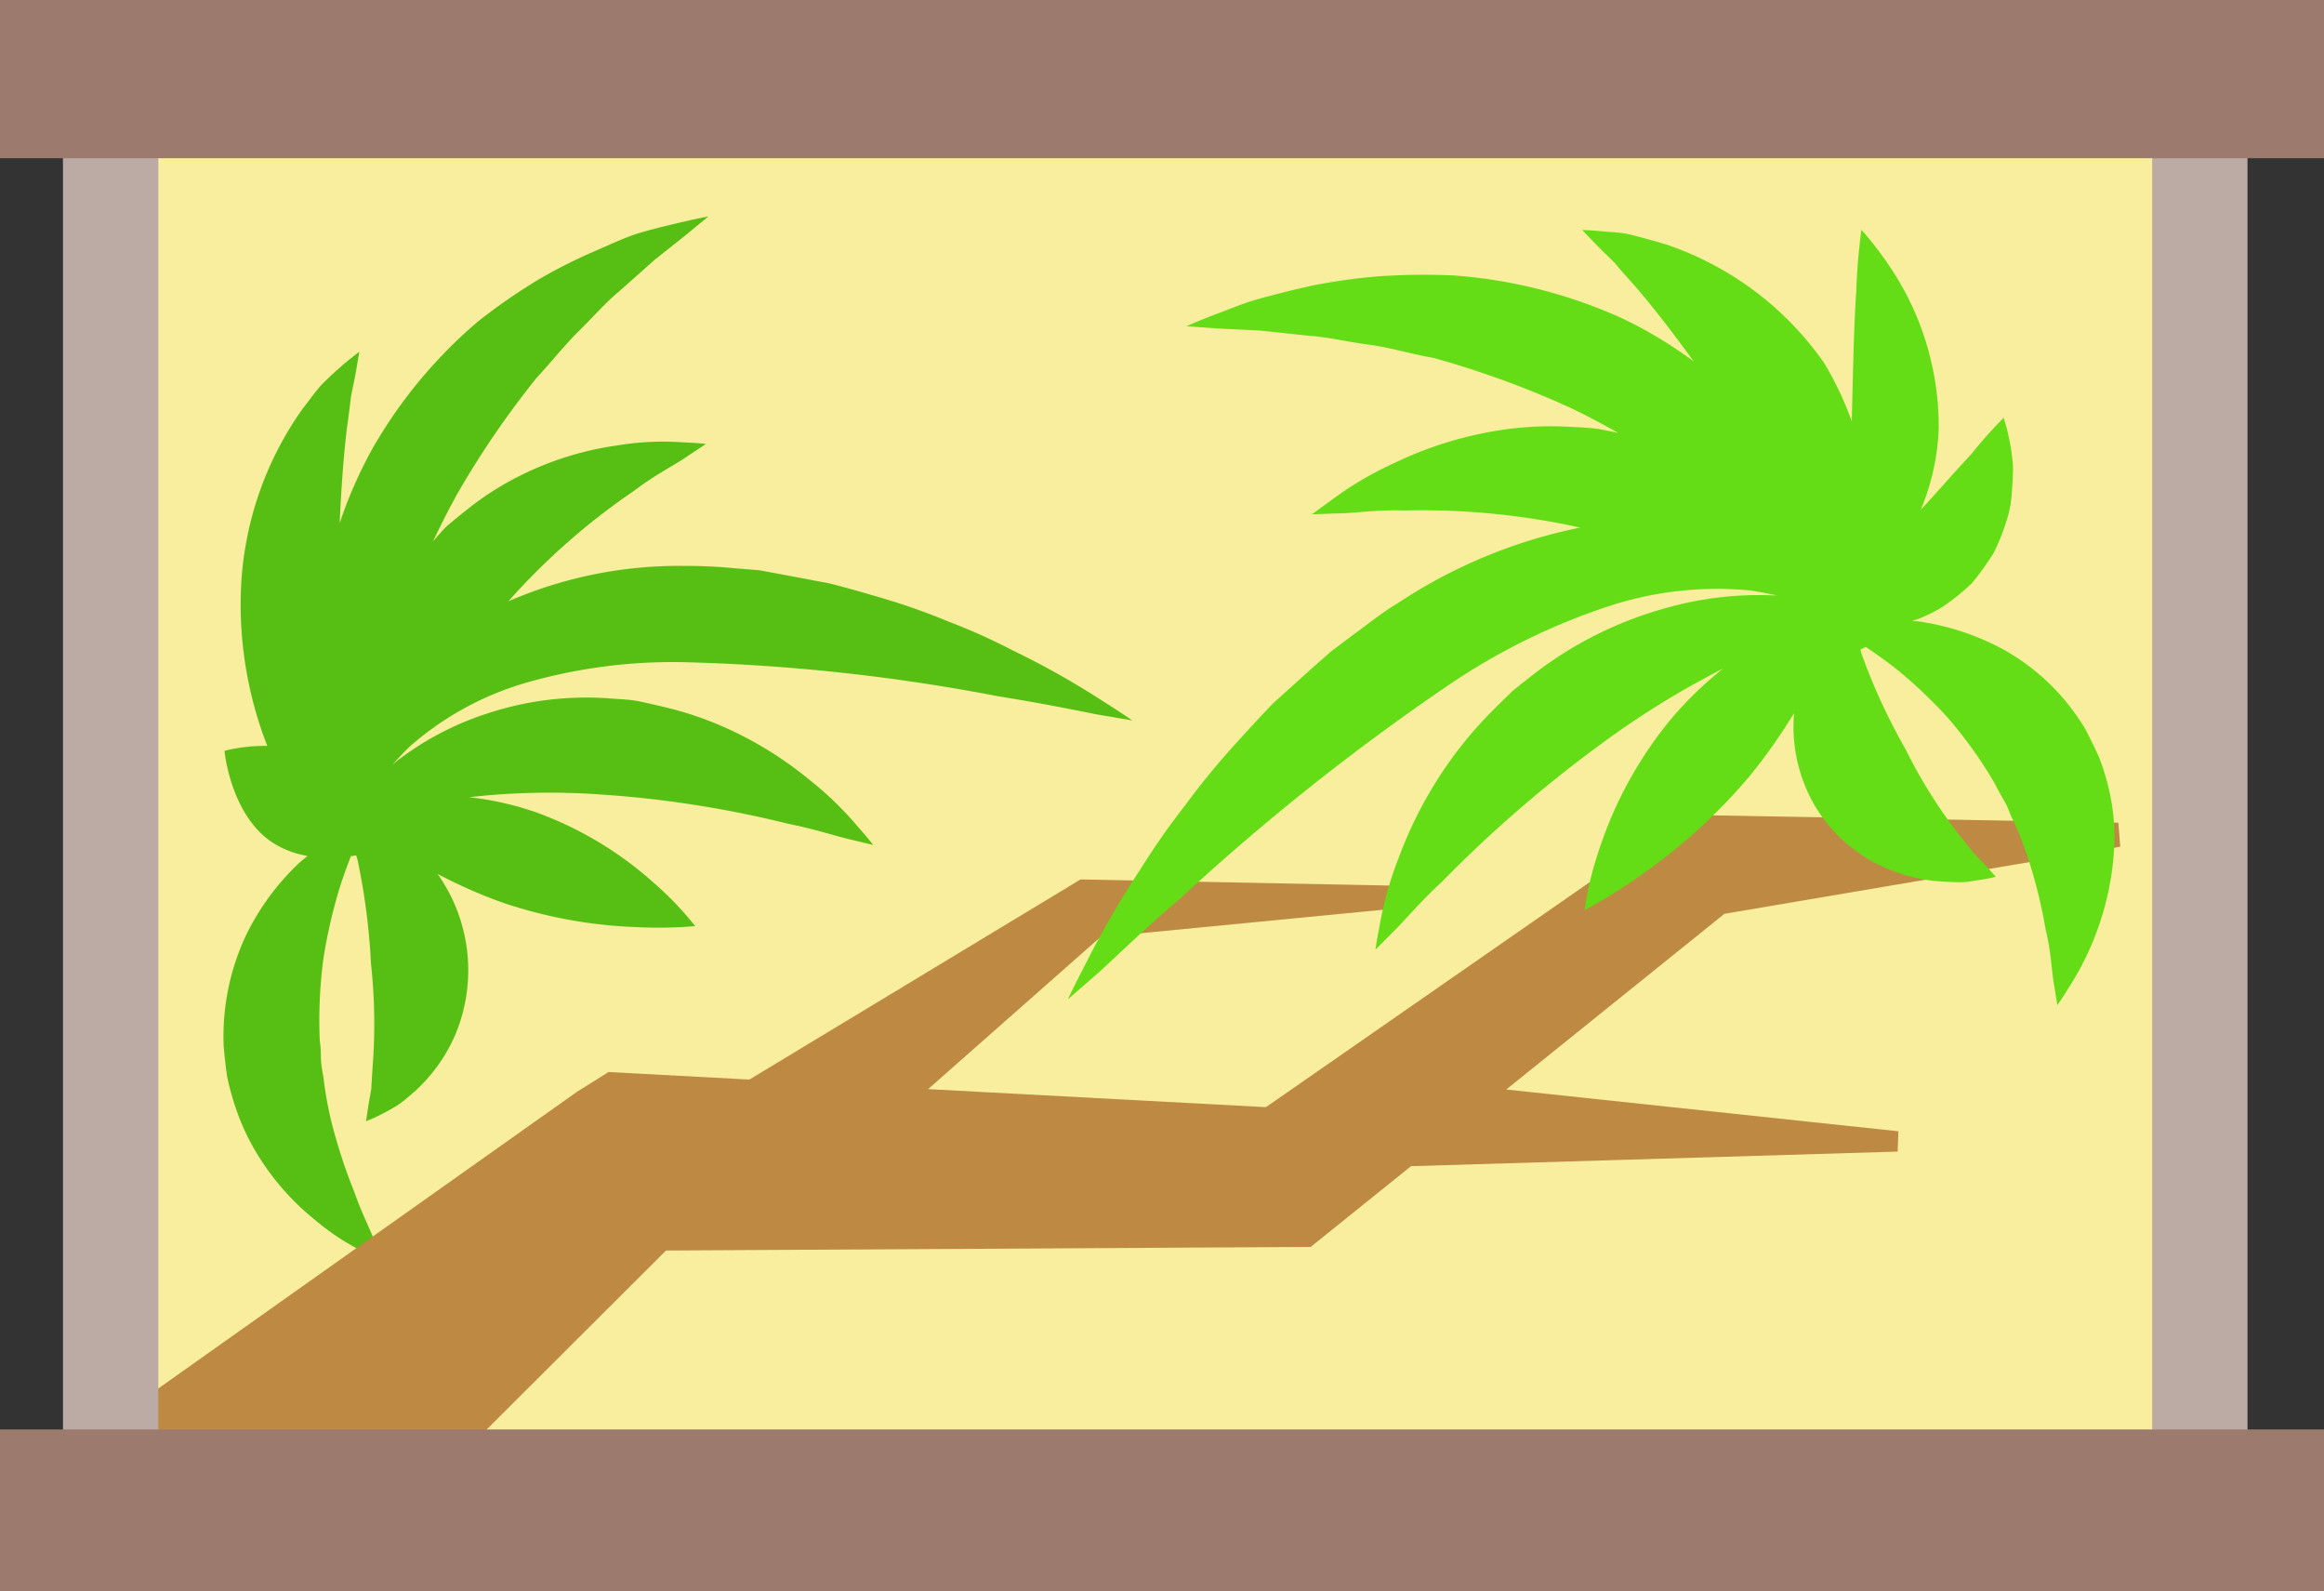 <svg xmlns="http://www.w3.org/2000/svg" viewBox="0 0 175.28 119.97"><rect x="0" y="0" width="175.28" height="119.97" fill="#333333" stroke="none"/><title>Depositphotos_95781546_05</title><g data-name="Layer 2"><g data-name="—ÎÓÈ_1"><path fill="#f9ee9d" d="M8.98 7.7h156.67v105.47H8.98z"/><path d="M83.08 52.8a62.12 62.12 0 0 0-6.68-3.75 46.92 46.92 0 0 0-4.85-2.18 50.39 50.39 0 0 0-5.8-2c-1-.3-2.12-.61-3.22-.89l-3.46-.65L57.3 43l-1.85-.15a37.53 37.53 0 0 0-3.81-.18 32.23 32.23 0 0 0-13.3 2.67A51.17 51.17 0 0 1 47.83 37c1.54-1.18 3-1.9 3.91-2.53l1.51-1s-.63-.07-1.79-.12a21.07 21.07 0 0 0-4.94.24 23.64 23.64 0 0 0-7.16 2.21 22 22 0 0 0-3.84 2.39c-.62.49-1.26 1-1.87 1.53-.35.36-.7.75-1 1.12.57-1.19 1.16-2.38 1.82-3.57a68.84 68.84 0 0 1 6-8.78c1.13-1.21 2.12-2.48 3.2-3.54s2-2.14 3.05-3l2.69-2.39 2.16-1.71 1.86-1.53s-.84.15-2.35.51c-.76.18-1.69.4-2.77.71s-2.31.91-3.6 1.46a38.53 38.53 0 0 0-4.15 2.11 44.54 44.54 0 0 0-4.45 3.08 36.06 36.06 0 0 0-8 9.6 33.41 33.41 0 0 0-2.49 5.65c.12-2.69.3-5.12.55-7.19.12-.84.22-1.63.3-2.34l.36-1.78.27-1.61s-.46.34-1.25 1c-.4.35-.88.78-1.43 1.32s-1 1.23-1.61 2a25.23 25.23 0 0 0-4.65 14 29.31 29.31 0 0 0 2 11.4 12.8 12.8 0 0 0-3.23.37s.43 4.72 3.52 6.85a7 7 0 0 0 2.74 1.08c-.21.18-.42.34-.64.54a18.75 18.75 0 0 0-4 5.45 17.94 17.94 0 0 0-1.68 8.37c.07.77.15 1.53.26 2.27a18.89 18.89 0 0 0 .57 2.13 17.05 17.05 0 0 0 1.69 3.7 19.12 19.12 0 0 0 4.39 5 17.81 17.81 0 0 0 3.66 2.4c.91.48 1.42.7 1.42.7l-.59-1.48c-.36-.95-1-2.17-1.56-3.78A41.06 41.06 0 0 1 25 84.6a28 28 0 0 1-.56-3c-.05-.51-.18-1-.22-1.53s0-1-.1-1.57a35.44 35.44 0 0 1 .26-6.13A38.48 38.48 0 0 1 25.6 67c.29-.92.59-1.74.87-2.45l.41-.05c0 .13.08.25.1.4a49.79 49.79 0 0 1 1 7.76 41.84 41.84 0 0 1 .12 7.8l-.1 1.65-.22 1.26-.17 1.17a11.55 11.55 0 0 0 1.07-.48c.34-.17.76-.39 1.23-.68s.92-.7 1.45-1.16a12.4 12.4 0 0 0 2.89-4A12.56 12.56 0 0 0 33 65.89a36.44 36.44 0 0 0 5 2.2 35.38 35.38 0 0 0 9.9 1.81 33.19 33.19 0 0 0 4.53-.07 24.27 24.27 0 0 0-3.15-3.29 27.11 27.11 0 0 0-8.9-5.31 23.08 23.08 0 0 0-5-1.12 54 54 0 0 1 10-.2 80.84 80.84 0 0 1 14.14 2.22c1.93.38 3.46.9 4.58 1.16l1.76.42s-.39-.51-1.16-1.38a25 25 0 0 0-3.55-3.45 28 28 0 0 0-6.3-3.95 25.49 25.49 0 0 0-4.22-1.49c-.76-.19-1.54-.37-2.33-.54s-1.63-.18-2.46-.25a23.82 23.82 0 0 0-9.31 1.22 22.41 22.41 0 0 0-6.71 3.6l-.25.22c.41-.46.84-.92 1.31-1.38a23 23 0 0 1 8.62-4.78 40.12 40.12 0 0 1 12.13-1.6 144.06 144.06 0 0 1 23.6 2.56c3.11.5 5.63 1 7.4 1.36l2.77.47s-.79-.55-2.32-1.52z" fill="#57bf14"/><path fill="#bd8943" d="M113.6 82.15l16.46-13.25 29.85-5.06-.14-1.81-31.65-.57-.9-.02-1.12.77-30.62 21.27L70 82.12l12.99-11.46 23.83-2.31-.06-1.54-24.77-.49-.5-.01-.72.44L56.52 81.4l-8.76-.47-1.86-.1-2.38 1.49-39.03 27.65 28.49 1.53 17.25-17.21 46.64-.26 1.98-.01 1.28-1.03 6.29-5.06 36.7-1.1.06-1.53-29.58-3.15z"/><path fill="#bcaaa4" d="M4.75 8.85h7.19v103.93H4.75z"/><path fill="#bcaaa4" d="M162.32 8.85h7.19v103.93h-7.19z"/><path fill="#9c7b6e" d="M0 0h175.28v11.93H0z"/><path fill="#9c7b6e" d="M0 107.78h175.28v12.19H0z"/><path d="M158.3 57.06c-.31-.68-.65-1.37-1-2.05a16.57 16.57 0 0 0-6.13-6 19.1 19.1 0 0 0-6.66-2.18h-.3a10.73 10.73 0 0 0 2.33-1.09 17.59 17.59 0 0 0 2.18-1.76 22.08 22.08 0 0 0 1.63-2.26 14.74 14.74 0 0 0 .95-2.35 8 8 0 0 0 .43-2.2c.06-.7.09-1.34.1-1.92a15.84 15.84 0 0 0-.71-3.75 32.72 32.72 0 0 0-2.42 2.72c-1.2 1.27-2.5 2.78-3.84 4.23a17.4 17.4 0 0 0 1.36-6.14 21.55 21.55 0 0 0-3-11.12 25.27 25.27 0 0 0-2.83-3.86A46.66 46.66 0 0 0 140 22c-.19 2.72-.24 6.2-.34 9.77a23.7 23.7 0 0 0-2.12-4.46 23.84 23.84 0 0 0-11.91-8.89c-1-.29-1.82-.52-2.58-.71s-1.48-.2-2-.25c-1.11-.11-1.72-.12-1.72-.12l1.13 1.18 1.3 1.28c.46.55 1 1.15 1.56 1.78 1.36 1.57 2.85 3.51 4.43 5.68a32.07 32.07 0 0 0-5.41-3.26 37.4 37.4 0 0 0-12.66-3.23 49.68 49.68 0 0 0-5.79.07 44.43 44.43 0 0 0-5 .71c-1.51.34-2.85.68-4 1s-2.15.76-2.95 1.05c-1.6.6-2.45 1-2.45 1l2.55.18 2.93.14 3.79.4c1.39.09 2.86.46 4.44.66s3.18.71 4.89 1a69.39 69.39 0 0 1 10.33 3.76c1.26.6 2.46 1.24 3.63 1.9-.53-.11-1.06-.22-1.58-.31-.86-.1-1.72-.13-2.56-.17a24.9 24.9 0 0 0-4.86.29 28.09 28.09 0 0 0-7.82 2.43 25.52 25.52 0 0 0-4.69 2.74l-1.59 1.16 1.93-.07c1.22 0 2.93-.29 5-.22a55.48 55.48 0 0 1 13.3 1.29 38.67 38.67 0 0 0-13.74 5.69c-1.24.73-2.3 1.62-3.42 2.42l-1.63 1.23-1.49 1.31L96.05 53c-.87.9-1.69 1.79-2.49 2.67a59 59 0 0 0-4.25 5.15A54 54 0 0 0 86 65.56a70 70 0 0 0-4.12 7.11c-.89 1.71-1.34 2.68-1.34 2.68l2.3-2C84.32 72 86.36 70 89 67.76a173.59 173.59 0 0 1 20.41-16.21 48.4 48.4 0 0 1 12.07-5.89A26.22 26.22 0 0 1 132 44.52c.68.1 1.33.23 2 .37h-.35a25.68 25.68 0 0 0-8.16 1 28.73 28.73 0 0 0-9.27 4.53q-1.1.83-2.14 1.68c-.64.61-1.26 1.23-1.86 1.84a29.79 29.79 0 0 0-3.09 3.76 31.21 31.21 0 0 0-3.67 7.06 26.23 26.23 0 0 0-1.4 5c-.24 1.19-.32 1.84-.32 1.84l1.4-1.4c.89-.89 2-2.23 3.6-3.7a97 97 0 0 1 11.85-10.28 65.48 65.48 0 0 1 9.37-5.81 27.48 27.48 0 0 0-4 3.89 30.29 30.29 0 0 0-5.33 9.7 25.15 25.15 0 0 0-1.12 4.63 40.18 40.18 0 0 0 4.23-2.63 42.36 42.36 0 0 0 8.16-7.41 42 42 0 0 0 3.41-4.82 11.88 11.88 0 0 0 1.32 6.54 11.56 11.56 0 0 0 4.28 4.47 12.62 12.62 0 0 0 4.86 1.63c.74.07 1.4.1 2 .11s1.1-.11 1.51-.17c.82-.12 1.25-.24 1.25-.24l-.79-.88-.89-.92-1-1.25a37.91 37.91 0 0 1-4.14-6.59 45.27 45.27 0 0 1-3.28-7.1c-.05-.14-.08-.26-.12-.39l.41-.2c.65.43 1.36.94 2.14 1.53a35.57 35.57 0 0 1 4 3.76 32.18 32.18 0 0 1 3.58 5c.24.47.49.93.76 1.38s.4 1 .64 1.41a25.58 25.58 0 0 1 1.11 2.82 38.05 38.05 0 0 1 1.34 5.43c.41 1.66.44 3.08.62 4.09l.26 1.59s.35-.49.93-1.43a21.7 21.7 0 0 0 3.38-11 16.21 16.21 0 0 0-.49-4.13 17.39 17.39 0 0 0-.69-2.17z" fill="#64dd17"/></g></g></svg>